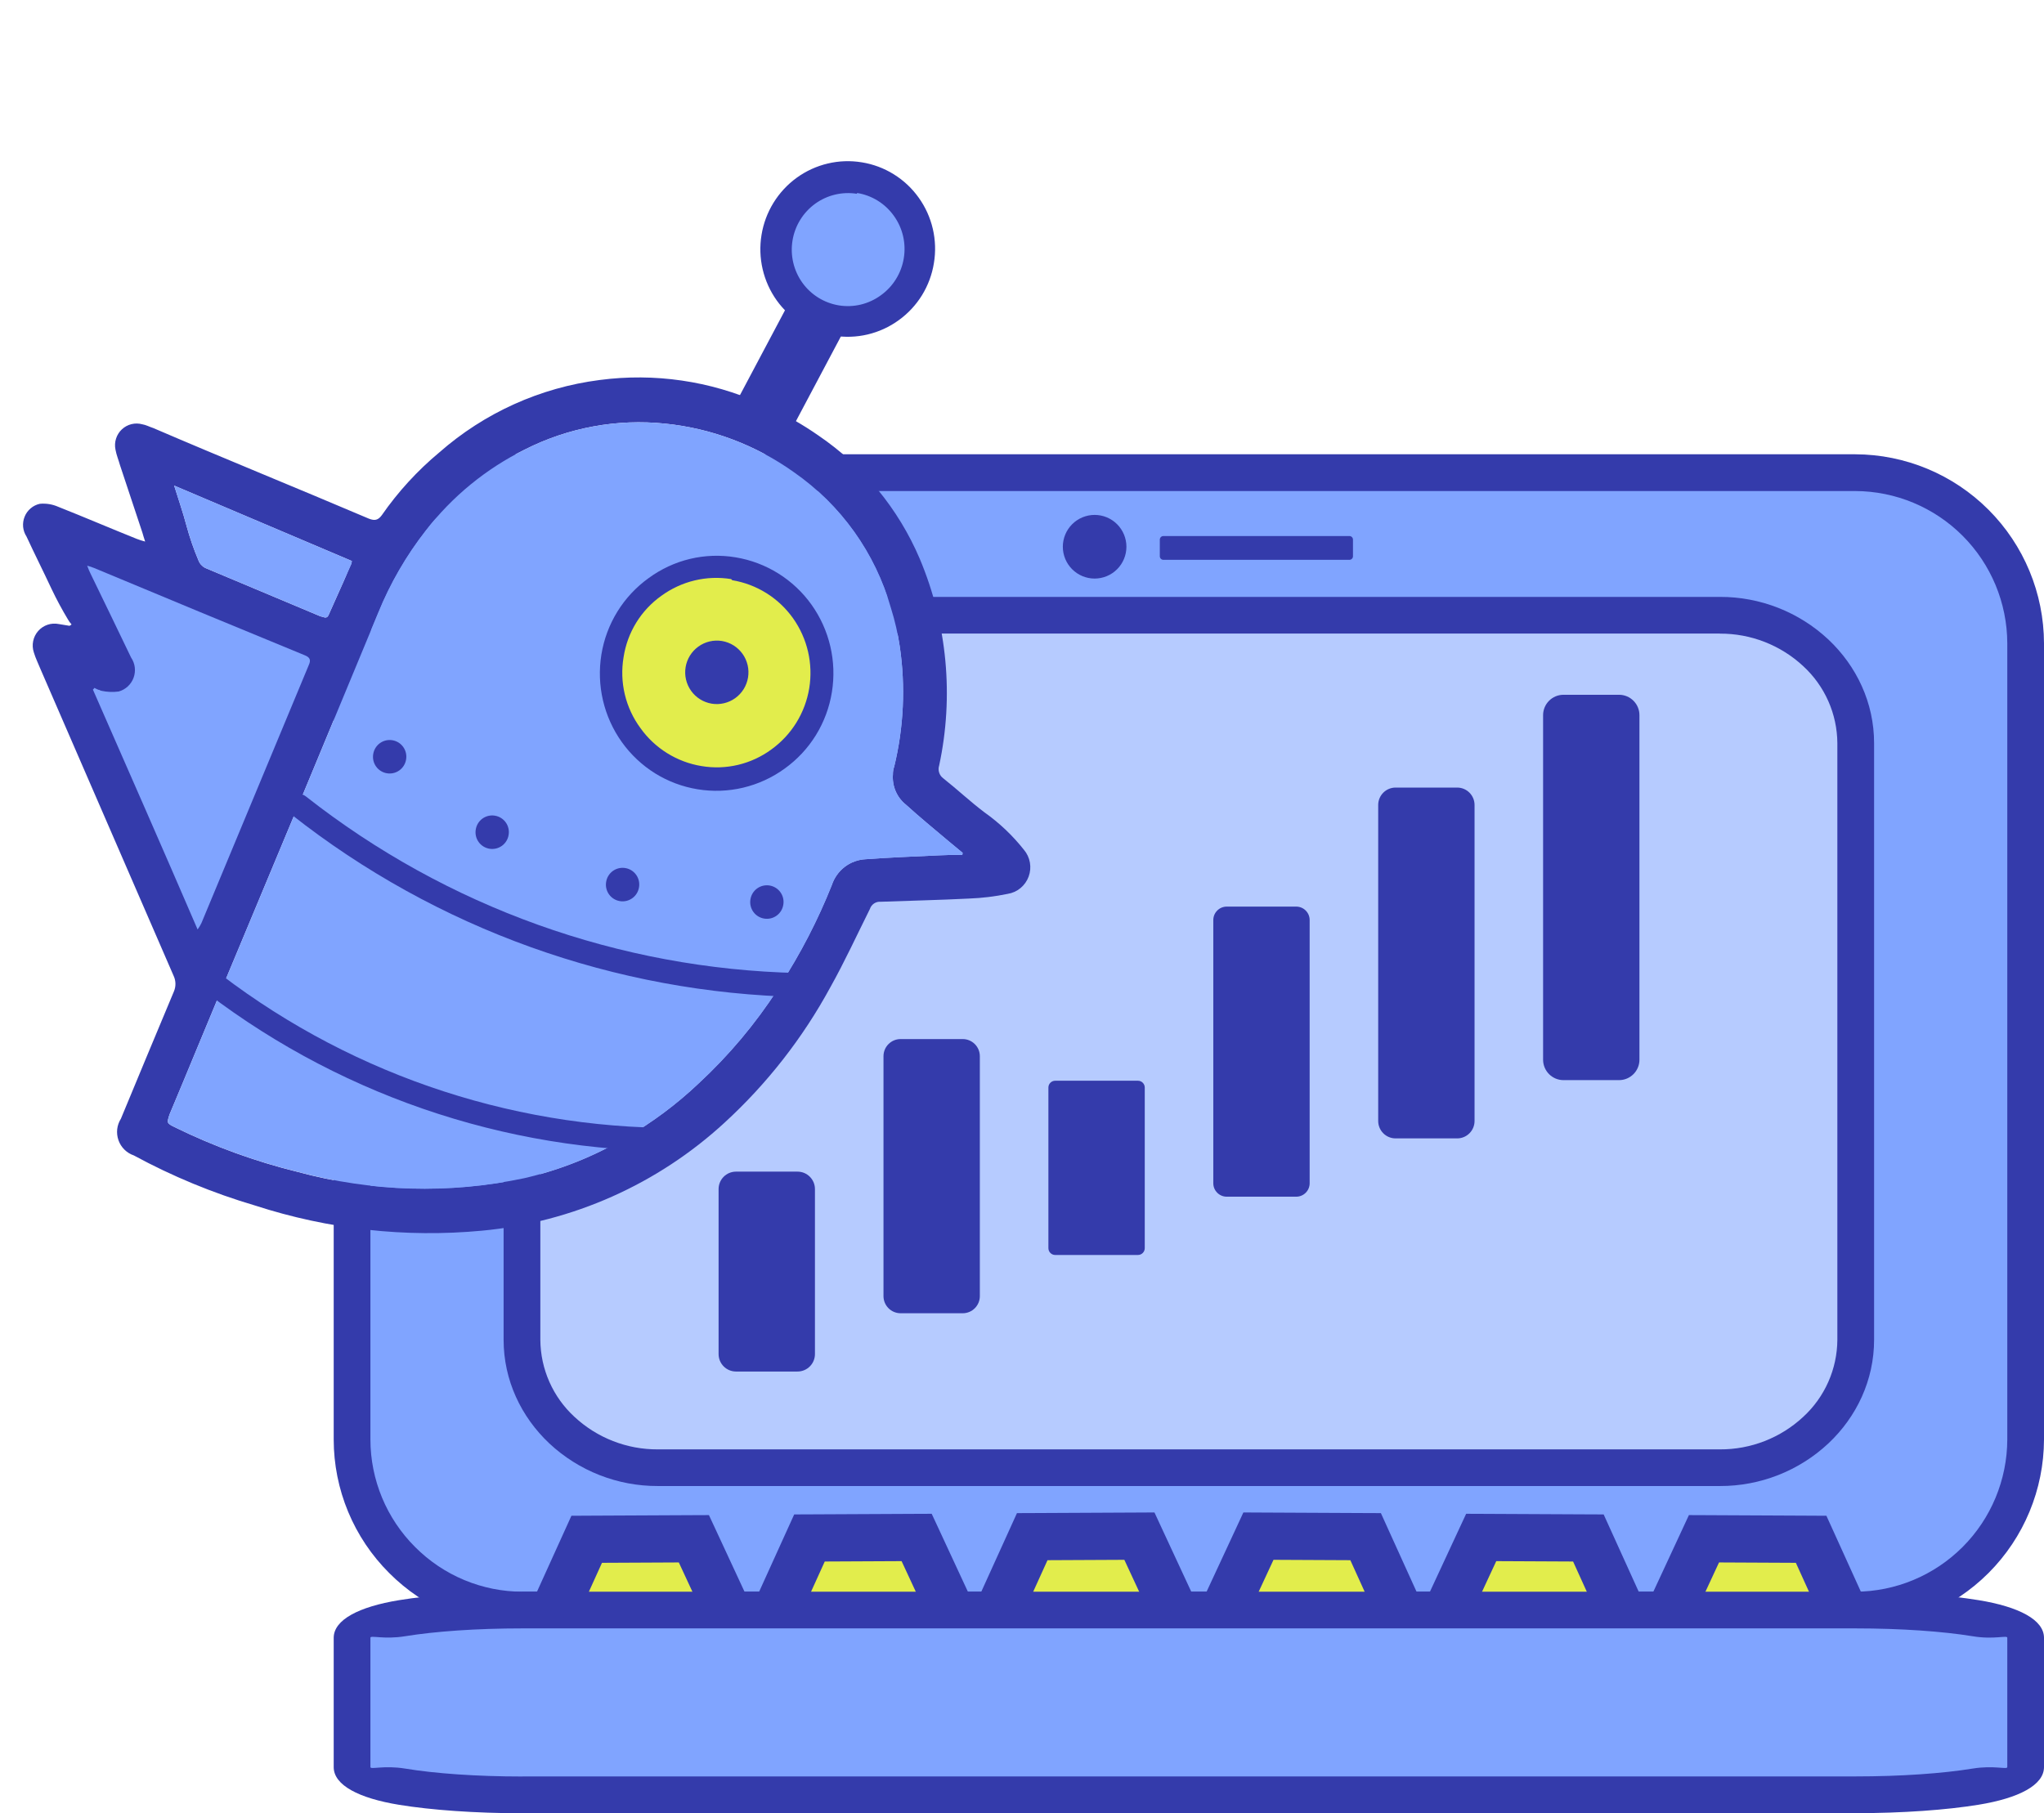 <svg width="355" height="315" viewBox="0 0 355 315" fill="none" xmlns="http://www.w3.org/2000/svg">
<g clip-path="url(#clip0_8114_3295)">
<path fill-rule="evenodd" clip-rule="evenodd" d="M90.745 82.107H322.212C330.058 82.128 337.576 85.258 343.124 90.813C348.672 96.368 351.798 103.896 351.819 111.752V250.073C351.798 257.929 348.672 265.457 343.124 271.012C337.576 276.567 330.058 279.697 322.212 279.718H90.745C82.899 279.697 75.381 276.567 69.833 271.012C64.285 265.457 61.159 257.929 61.138 250.073V111.752C61.159 103.896 64.285 96.368 69.833 90.813C75.381 85.258 82.899 82.128 90.745 82.107Z" fill="#80A4FF"/>
<path d="M322.212 85.303H90.745C87.278 85.306 83.847 85.994 80.646 87.327C77.445 88.66 74.539 90.612 72.093 93.072C69.636 95.522 67.686 98.433 66.354 101.638C65.023 104.844 64.336 108.281 64.333 111.752V250.07C64.337 253.541 65.024 256.977 66.355 260.182C67.686 263.386 69.636 266.297 72.093 268.746C74.539 271.206 77.445 273.158 80.646 274.491C83.847 275.824 87.278 276.512 90.745 276.515H322.212C329.211 276.494 335.916 273.701 340.865 268.746C345.813 263.791 348.603 257.077 348.624 250.07V111.752C348.602 104.745 345.812 98.031 340.864 93.075C335.916 88.12 329.211 85.326 322.212 85.303ZM90.745 78.918H322.212C330.901 78.942 339.228 82.409 345.372 88.562C351.516 94.714 354.977 103.052 355 111.752V250.07C354.976 258.769 351.514 267.106 345.37 273.258C339.227 279.41 330.901 282.876 322.212 282.9H90.745C86.441 282.898 82.18 282.045 78.206 280.39C74.232 278.736 70.623 276.312 67.587 273.258C64.537 270.217 62.116 266.604 60.463 262.625C58.811 258.646 57.959 254.379 57.957 250.07V111.752C57.959 107.442 58.81 103.175 60.463 99.195C62.115 95.215 64.536 91.601 67.587 88.56C70.623 85.506 74.232 83.082 78.206 81.428C82.18 79.773 86.441 78.92 90.745 78.918Z" fill="#343BAB"/>
<path fill-rule="evenodd" clip-rule="evenodd" d="M321.447 278.807L312.897 268.63L297.4 269.252C297.4 269.252 289.244 278.699 289.031 279.162C288.818 279.625 281.626 278.359 281.626 278.359L274.405 267.737L259.175 268.46L253.297 277.925L244.213 278.012L235.84 268.641L218.563 268.728L215.09 277.925L203.691 278.012L197.723 267.748L181.872 267.481L178.042 276.765L165.885 277.488L156.533 266.595C156.533 266.595 142.997 268.113 142.954 268.338C142.911 268.562 135.783 278.46 135.783 278.46C135.783 278.46 127.591 278.909 127.414 278.46C127.237 278.012 114.322 266.053 114.322 266.053L101.273 269.223C101.273 269.223 102.068 278.312 101.808 278.193C101.548 278.074 321.425 278.818 321.425 278.818" fill="#E2ED4C"/>
<path fill-rule="evenodd" clip-rule="evenodd" d="M342.089 280.948C336.824 280.17 329.841 279.693 322.23 279.693H90.745C82.877 279.693 75.707 280.199 70.392 281.02C65.738 281.743 62.507 282.701 61.488 283.778C61.284 283.965 61.161 284.225 61.145 284.501V286.403V306.978C61.145 309.628 74.465 311.793 90.752 311.793H322.212C338.492 311.793 351.819 309.624 351.819 306.978V284.509C351.812 283.117 348.06 281.844 342.089 280.948Z" fill="#80A4FF"/>
<path d="M322.212 315H90.745C82.469 315 74.884 314.439 69.331 313.536C62.315 312.393 57.957 310.119 57.957 306.992V284.523C57.957 281.396 62.315 279.122 69.331 277.979C74.884 277.076 82.469 276.515 90.745 276.515H322.212C330.488 276.515 338.074 277.076 343.627 277.979C350.642 279.122 355 281.396 355 284.523V306.978C355 310.105 350.642 312.379 343.627 313.521C338.074 314.425 330.488 314.985 322.212 314.985M90.745 308.601H322.212C330.213 308.601 337.431 308.08 342.605 307.238C346.32 306.634 348.624 307.458 348.624 306.978V284.509C348.624 284.028 346.32 284.87 342.605 284.248C337.431 283.406 330.213 282.885 322.212 282.885H90.745C82.744 282.885 75.526 283.406 70.352 284.248C66.637 284.852 64.333 284.028 64.333 284.509V306.978C64.333 307.458 66.637 306.634 70.352 307.238C75.526 308.095 82.744 308.615 90.745 308.615V308.601Z" fill="#343BAB"/>
<path fill-rule="evenodd" clip-rule="evenodd" d="M114.25 106.872H298.707C311.68 106.872 322.295 116.864 322.295 129.08V232.734C322.295 244.954 311.68 254.947 298.707 254.947H114.25C101.277 254.947 90.662 244.954 90.662 232.734V129.08C90.662 116.864 101.277 106.872 114.25 106.872Z" fill="#B6CBFF"/>
<path d="M298.707 110.06H114.25C108.878 110.034 103.698 112.062 99.768 115.729C97.916 117.432 96.435 119.499 95.416 121.8C94.397 124.101 93.863 126.588 93.846 129.106V232.756C93.863 235.273 94.397 237.76 95.416 240.061C96.435 242.363 97.916 244.429 99.768 246.132C103.7 249.794 108.88 251.817 114.25 251.787H298.707C304.078 251.817 309.257 249.794 313.189 246.132C315.041 244.429 316.522 242.363 317.541 240.061C318.56 237.76 319.094 235.273 319.111 232.756V129.106C319.094 126.588 318.56 124.101 317.541 121.8C316.522 119.499 315.041 117.432 313.189 115.729C309.257 112.067 304.078 110.045 298.707 110.075M114.25 103.694H298.707C305.698 103.67 312.435 106.315 317.547 111.091C322.443 115.704 325.491 122.074 325.491 129.098V232.749C325.491 239.773 322.451 246.143 317.547 250.756C312.435 255.532 305.698 258.177 298.707 258.153H114.25C107.259 258.177 100.522 255.532 95.41 250.756C90.514 246.143 87.466 239.773 87.466 232.749V129.098C87.466 122.074 90.507 115.722 95.41 111.091C100.519 106.31 107.257 103.66 114.25 103.679V103.694Z" fill="#343BAB"/>
<path d="M208.872 277.987L214.841 265.138L215.949 262.745L218.581 262.759L237.194 262.849L239.833 262.86L240.92 265.261L246.708 278.019L239.227 281.396L234.526 271.038L221.181 270.973L216.325 281.428L208.872 277.987Z" fill="#343BAB"/>
<path d="M247.56 278.214L253.528 265.366L254.64 262.976L257.269 262.987L275.885 263.077L278.521 263.088L279.611 265.489L285.399 278.247L277.914 281.627L273.213 271.266L259.868 271.201L255.012 281.656L247.56 278.214Z" fill="#343BAB"/>
<path d="M286.251 278.446L292.219 265.597L293.328 263.204L295.96 263.215L314.572 263.305L317.208 263.32L318.298 265.716L324.086 278.478L316.605 281.855L311.904 271.494L298.559 271.429L293.703 281.888L286.251 278.446Z" fill="#343BAB"/>
<path d="M200.131 281.428L195.275 270.973L181.93 271.038L177.229 281.396L169.745 278.019L175.536 265.261L176.623 262.86L179.262 262.849L197.875 262.759L200.507 262.745L201.615 265.138L207.583 277.987L200.131 281.428Z" fill="#343BAB"/>
<path d="M161.44 281.656L156.587 271.201L143.243 271.266L138.542 281.627L131.057 278.247L136.845 265.489L137.935 263.088L140.571 263.077L159.183 262.987L161.816 262.976L162.928 265.366L168.892 278.214L161.44 281.656Z" fill="#343BAB"/>
<path d="M122.753 281.888L117.896 271.429L104.552 271.494L99.854 281.855L92.37 278.478L98.157 265.716L99.244 263.32L101.884 263.305L120.496 263.215L123.128 263.204L124.24 265.597L130.205 278.446L122.753 281.888Z" fill="#343BAB"/>
<path d="M249.723 140.009H245.751C244.906 140.009 244.096 140.345 243.499 140.943C242.902 141.541 242.566 142.352 242.566 143.198V191.383C242.566 192.228 242.902 193.039 243.499 193.637C244.096 194.235 244.906 194.571 245.751 194.571H249.723C250.141 194.572 250.556 194.49 250.942 194.33C251.329 194.169 251.681 193.935 251.977 193.639C252.273 193.342 252.508 192.991 252.668 192.604C252.828 192.216 252.911 191.802 252.911 191.383V143.205C252.912 142.786 252.83 142.37 252.67 141.982C252.51 141.594 252.275 141.241 251.979 140.944C251.683 140.648 251.331 140.412 250.944 140.252C250.557 140.091 250.142 140.009 249.723 140.009Z" fill="#005734"/>
<path fill-rule="evenodd" clip-rule="evenodd" d="M190.115 89.45C191.58 89.45 192.984 90.034 194.019 91.071C195.054 92.108 195.636 93.514 195.636 94.981C195.635 96.447 195.053 97.852 194.018 98.888C192.983 99.925 191.579 100.508 190.115 100.509C188.651 100.509 187.246 99.926 186.21 98.89C185.175 97.853 184.592 96.447 184.591 94.981C184.591 94.254 184.734 93.535 185.012 92.864C185.289 92.193 185.696 91.583 186.209 91.07C186.722 90.556 187.331 90.148 188.001 89.871C188.672 89.593 189.39 89.45 190.115 89.45Z" fill="#343BAB"/>
<path fill-rule="evenodd" clip-rule="evenodd" d="M202.059 93.119H234.363C234.528 93.119 234.686 93.184 234.802 93.301C234.919 93.418 234.984 93.576 234.984 93.741V96.633C234.984 96.798 234.919 96.956 234.802 97.073C234.686 97.189 234.528 97.255 234.363 97.255H202.059C201.894 97.255 201.736 97.189 201.619 97.073C201.502 96.956 201.436 96.798 201.435 96.633V93.741C201.436 93.576 201.502 93.417 201.619 93.301C201.736 93.184 201.894 93.119 202.059 93.119Z" fill="#343BAB"/>
<path d="M11.76 107.541C11.944 107.879 12.168 108.194 12.428 108.478C12.322 108.578 12.2 108.659 12.067 108.716L10.207 108.409C9.559 108.278 8.888 108.32 8.261 108.532C7.632 108.743 7.07 109.117 6.633 109.617C6.193 110.115 5.891 110.721 5.759 111.374C5.626 112.026 5.666 112.701 5.875 113.333C6.171 114.342 6.669 115.318 7.066 116.312L30.174 169.569C30.367 169.988 30.468 170.445 30.47 170.907C30.474 171.37 30.381 171.83 30.196 172.255C27.105 179.634 24.058 186.955 21 194.341C20.654 194.888 20.435 195.506 20.357 196.148C20.284 196.798 20.358 197.455 20.573 198.072C20.788 198.688 21.14 199.246 21.602 199.706C22.066 200.164 22.626 200.511 23.242 200.722C29.94 204.355 37.002 207.272 44.309 209.427C57.008 213.556 70.415 215.042 83.708 213.795C99.43 212.32 114.235 205.724 125.855 195.017C133.229 188.255 139.431 180.314 144.207 171.518C146.673 167.118 148.825 162.436 151.085 157.902C151.213 157.513 151.467 157.177 151.807 156.948C152.148 156.722 152.556 156.619 152.963 156.655C158.068 156.467 163.224 156.355 168.304 156.098C170.564 156.014 172.813 155.741 175.027 155.281C175.843 155.151 176.608 154.804 177.244 154.276C177.883 153.746 178.37 153.057 178.656 152.277C178.942 151.497 179.017 150.655 178.872 149.837C178.727 149.02 178.368 148.257 177.833 147.624C175.868 145.138 173.558 142.946 170.972 141.117C168.571 139.309 166.261 137.14 163.809 135.198C163.477 134.952 163.232 134.606 163.109 134.211C162.98 133.817 162.98 133.391 163.109 132.997C165.696 120.948 164.516 108.393 159.729 97.039C156.027 88.37 149.919 80.946 142.131 75.647C139.403 73.746 136.511 72.095 133.487 70.713C133.049 70.46 132.587 70.25 132.108 70.087C123.346 66.168 113.67 64.758 104.155 66.013C93.826 67.336 84.126 71.716 76.299 78.594C72.492 81.764 69.13 85.436 66.305 89.508C65.67 90.365 65.088 90.503 64.067 90.101C51.632 84.805 39.092 79.725 26.603 74.353C25.946 74.147 25.376 73.818 24.733 73.713C24.113 73.54 23.459 73.529 22.834 73.681C22.208 73.836 21.632 74.15 21.162 74.592C20.692 75.035 20.344 75.591 20.151 76.208C19.956 76.824 19.924 77.48 20.057 78.113C20.23 79.071 20.588 79.892 20.837 80.796L24.736 92.542C24.834 92.954 24.993 93.377 25.209 94.078C24.699 93.95 24.198 93.789 23.707 93.597C19.194 91.79 14.703 89.859 10.128 88.048C9.121 87.6 8.016 87.418 6.918 87.52C6.331 87.647 5.784 87.918 5.326 88.308C4.864 88.697 4.504 89.193 4.279 89.754C4.051 90.314 3.961 90.92 4.015 91.522C4.073 92.123 4.275 92.701 4.604 93.207C6.012 96.254 7.528 99.255 8.937 102.274C9.818 104.136 10.829 105.994 11.76 107.541ZM61.106 97.458C61.094 97.644 61.064 97.828 61.016 98.008C59.748 100.9 58.38 103.839 57.109 106.746C56.77 107.617 56.282 107.173 55.665 107.071L35.669 98.673C35.117 98.4 34.688 97.927 34.471 97.35C33.644 95.396 32.95 93.389 32.395 91.341C31.788 89.02 31.023 86.873 30.25 84.36L61.106 97.458ZM29.438 193.625C32.463 186.434 35.442 179.135 38.464 171.912C47.575 150.143 56.648 128.33 65.684 106.475C67.767 101.342 70.553 96.525 73.963 92.162C78.555 86.225 84.438 81.413 91.164 78.091C98.695 74.277 107.164 72.717 115.557 73.597C123.592 74.423 131.275 77.322 137.856 82.01C146.055 87.702 152.026 96.066 154.75 105.676C155.43 107.836 155.937 110.047 156.267 112.288C157.292 119.248 156.966 126.341 155.306 133.177C155.151 133.612 155.075 134.071 155.082 134.533C155.002 135.531 155.166 136.534 155.559 137.454C155.956 138.377 156.576 139.186 157.364 139.808C159.744 141.977 162.21 143.987 164.697 146.088L167.192 148.156C167.186 148.278 167.167 148.399 167.134 148.517C165.788 148.495 164.499 148.517 163.137 148.589C158.92 148.788 154.58 148.951 150.345 149.265C149.027 149.33 147.759 149.794 146.709 150.596C145.661 151.403 144.88 152.508 144.467 153.766C142.057 159.817 139.063 165.618 135.527 171.087L135.069 171.875C131.183 177.881 126.563 183.377 121.316 188.235C117.489 191.862 113.247 195.025 108.679 197.656C103.196 200.886 97.253 203.259 91.056 204.695C78.034 207.449 64.546 207.069 51.7 203.585C44.326 201.768 37.167 199.163 30.347 195.816C28.961 195.122 28.961 195.122 29.438 193.625ZM16.544 100.289C16.328 99.849 16.087 99.422 15.822 99.009C16.225 99.117 16.62 99.25 17.006 99.407C28.88 104.389 40.77 109.341 52.675 114.262C53.502 114.624 53.664 115.054 53.296 115.889C47.223 130.531 41.148 145.196 35.07 159.884C34.886 160.252 34.674 160.605 34.434 160.939C28.531 147.143 22.646 133.644 16.768 120.115C16.869 120.036 16.953 119.936 17.014 119.823C17.384 120.029 17.776 120.194 18.183 120.314C19.151 120.524 20.148 120.564 21.13 120.434C21.706 120.271 22.235 119.972 22.671 119.562C23.112 119.154 23.449 118.645 23.653 118.08C23.858 117.515 23.926 116.909 23.852 116.312C23.779 115.716 23.567 115.146 23.231 114.649C20.963 109.801 18.718 105.022 16.403 100.267L16.544 100.289Z" fill="#343BAB"/>
<path d="M61.106 97.458C61.094 97.644 61.064 97.828 61.016 98.008C59.748 100.9 58.38 103.839 57.109 106.746C56.77 107.617 56.282 107.173 55.665 107.071L35.669 98.673C35.117 98.4 34.688 97.927 34.471 97.35C33.645 95.396 32.951 93.388 32.395 91.341C31.788 89.02 31.023 86.873 30.25 84.356L61.106 97.458Z" fill="#80A4FF"/>
<path d="M15.725 99.653C15.548 99.291 15.364 98.886 15.14 98.272C15.555 98.379 15.963 98.515 16.36 98.677C28.557 103.772 40.769 108.833 52.997 113.861C53.849 114.222 54.015 114.671 53.636 115.52C47.418 130.463 41.197 145.418 34.973 160.382C34.787 160.762 34.568 161.125 34.319 161.467C28.246 147.367 22.188 133.608 16.136 119.797C16.241 119.718 16.327 119.617 16.389 119.501C16.77 119.713 17.173 119.882 17.591 120.003C18.584 120.22 19.606 120.263 20.613 120.13C21.204 119.964 21.747 119.66 22.198 119.244C22.648 118.827 22.992 118.309 23.202 117.733C23.413 117.155 23.483 116.536 23.408 115.925C23.331 115.316 23.111 114.733 22.765 114.226C20.418 109.389 18.108 104.508 15.725 99.653Z" fill="#80A4FF"/>
<path d="M29.438 193.625C32.463 186.434 35.442 179.135 38.464 171.911C47.575 150.143 56.648 128.33 65.684 106.475C67.766 101.342 70.553 96.524 73.963 92.162C78.556 86.224 84.438 81.411 91.164 78.088C98.696 74.276 107.164 72.717 115.557 73.597C123.592 74.424 131.275 77.322 137.856 82.01C146.055 87.7 152.026 96.064 154.75 105.672C155.43 107.834 155.937 110.046 156.267 112.288C157.293 119.247 156.966 126.339 155.306 133.174C155.151 133.609 155.076 134.068 155.082 134.529C155.002 135.529 155.165 136.532 155.559 137.454C155.957 138.376 156.577 139.185 157.364 139.808C159.744 141.977 162.21 143.987 164.697 146.087L167.192 148.155C167.186 148.278 167.167 148.399 167.135 148.517C165.788 148.495 164.499 148.517 163.138 148.589C158.92 148.788 154.58 148.951 150.345 149.265C149.027 149.33 147.759 149.794 146.709 150.596C145.66 151.402 144.879 152.507 144.467 153.766C142.057 159.817 139.063 165.618 135.527 171.087L135.069 171.875C131.182 177.88 126.562 183.376 121.316 188.234C117.488 191.855 113.246 195.01 108.679 197.634C103.197 200.867 97.254 203.242 91.056 204.677C78.034 207.429 64.547 207.049 51.7 203.567C44.326 201.755 37.168 199.157 30.348 195.816C28.961 195.122 28.961 195.122 29.438 193.625Z" fill="#80A4FF"/>
<path d="M142.55 119.765C142.946 117.385 142.871 114.951 142.328 112.6C141.785 110.25 140.784 108.03 139.384 106.067C137.984 104.103 136.212 102.435 134.168 101.158C132.124 99.881 129.849 99.019 127.472 98.622C122.671 97.844 117.758 99.006 113.812 101.854C109.867 104.701 107.211 109 106.43 113.807C105.63 118.612 106.768 123.538 109.594 127.503C112.42 131.468 116.702 134.148 121.5 134.952C123.878 135.34 126.309 135.254 128.655 134.7C131 134.147 133.213 133.136 135.168 131.725C137.122 130.315 138.78 128.533 140.047 126.48C141.314 124.428 142.164 122.146 142.55 119.765Z" fill="#E2ED4C"/>
<path d="M113.785 134.352C111.522 132.942 109.559 131.099 108.008 128.929C104.86 124.521 103.581 119.044 104.451 113.695C104.881 111.049 105.827 108.515 107.235 106.236C108.641 103.962 110.481 101.989 112.651 100.43C114.804 98.848 117.25 97.713 119.847 97.09C122.443 96.472 125.137 96.381 127.768 96.822C130.398 97.258 132.915 98.21 135.177 99.621C137.438 101.033 139.399 102.878 140.947 105.05C144.077 109.448 145.347 114.905 144.482 120.235C144.059 122.879 143.119 125.413 141.716 127.693C140.312 129.97 138.471 131.946 136.3 133.506C134.137 135.083 131.682 136.214 129.079 136.832C126.486 137.451 123.795 137.547 121.165 137.114C118.547 136.689 116.039 135.75 113.785 134.352ZM126.992 100.6C124.879 100.256 122.719 100.336 120.638 100.835C118.555 101.336 116.592 102.244 114.861 103.507C113.112 104.75 111.63 106.332 110.503 108.16C109.377 109.991 108.629 112.031 108.304 114.157C107.939 116.31 108.011 118.515 108.517 120.639C109.025 122.761 109.954 124.757 111.25 126.511C112.495 128.249 114.07 129.723 115.886 130.849C117.7 131.977 119.718 132.735 121.825 133.08C123.936 133.438 126.097 133.368 128.18 132.874C130.264 132.38 132.229 131.472 133.957 130.206C135.697 128.954 137.174 127.372 138.304 125.549C139.435 123.722 140.197 121.69 140.546 119.569C141.248 115.294 140.233 110.915 137.723 107.386C136.483 105.644 134.912 104.165 133.1 103.033C131.287 101.902 129.269 101.14 127.162 100.792L126.992 100.6Z" fill="#343BAB"/>
<path d="M139.005 173.04C141.597 173.105 141.138 169.084 138.611 169.034C107.57 168.334 77.591 157.582 53.166 138.387C51.13 136.76 48.574 139.887 50.585 141.478C75.83 161.38 106.857 172.515 138.979 173.202L139.005 173.04Z" fill="#343BAB"/>
<path d="M115.196 199.941C117.789 200.006 117.33 195.986 114.803 195.931C85.278 195.379 56.819 184.79 34.099 165.903C33.687 165.625 33.187 165.509 32.694 165.577C32.2 165.647 31.75 165.899 31.431 166.282C31.108 166.666 30.94 167.155 30.958 167.656C30.973 168.155 31.173 168.63 31.517 168.99C55.117 188.59 84.701 199.521 115.359 199.97L115.196 199.941Z" fill="#343BAB"/>
<path d="M136.044 157.175C136.108 156.799 136.098 156.414 136.013 156.041C135.928 155.669 135.77 155.317 135.548 155.006C135.327 154.695 135.046 154.431 134.722 154.23C134.398 154.028 134.037 153.893 133.661 153.831C133.285 153.769 132.9 153.782 132.529 153.869C132.157 153.956 131.807 154.116 131.498 154.34C131.189 154.563 130.927 154.846 130.727 155.171C130.528 155.497 130.395 155.858 130.335 156.235C130.271 156.612 130.282 156.997 130.368 157.369C130.453 157.741 130.611 158.092 130.832 158.402C131.054 158.713 131.335 158.977 131.658 159.178C131.982 159.379 132.342 159.515 132.718 159.576C133.094 159.638 133.479 159.626 133.85 159.539C134.221 159.452 134.571 159.292 134.88 159.069C135.189 158.846 135.451 158.564 135.651 158.239C135.851 157.914 135.984 157.552 136.044 157.175Z" fill="#343BAB"/>
<path d="M110.983 154.142C111.047 153.766 111.037 153.381 110.952 153.009C110.867 152.637 110.71 152.285 110.489 151.974C110.267 151.663 109.987 151.399 109.663 151.198C109.34 150.996 108.98 150.86 108.603 150.798C108.227 150.735 107.842 150.748 107.47 150.835C107.099 150.922 106.748 151.082 106.438 151.305C106.129 151.529 105.867 151.812 105.667 152.137C105.467 152.463 105.334 152.825 105.274 153.202C105.21 153.579 105.221 153.964 105.307 154.336C105.392 154.708 105.55 155.059 105.771 155.369C105.993 155.68 106.274 155.943 106.597 156.145C106.921 156.346 107.281 156.482 107.657 156.543C108.033 156.605 108.418 156.593 108.789 156.506C109.16 156.419 109.51 156.259 109.819 156.036C110.128 155.813 110.39 155.53 110.59 155.205C110.79 154.881 110.923 154.519 110.983 154.142Z" fill="#343BAB"/>
<path d="M88.337 145.043C88.402 144.666 88.391 144.281 88.306 143.908C88.221 143.536 88.063 143.184 87.842 142.873C87.62 142.562 87.339 142.299 87.015 142.097C86.691 141.895 86.331 141.76 85.954 141.699C85.578 141.636 85.193 141.649 84.822 141.736C84.451 141.824 84.101 141.984 83.791 142.207C83.482 142.431 83.221 142.713 83.021 143.038C82.821 143.364 82.688 143.726 82.629 144.103C82.565 144.479 82.576 144.864 82.661 145.236C82.746 145.608 82.904 145.959 83.126 146.27C83.347 146.58 83.628 146.844 83.952 147.045C84.275 147.247 84.636 147.382 85.012 147.443C85.388 147.506 85.772 147.493 86.143 147.406C86.514 147.319 86.865 147.159 87.174 146.936C87.483 146.713 87.745 146.431 87.944 146.106C88.144 145.781 88.278 145.42 88.337 145.043Z" fill="#343BAB"/>
<path d="M70.53 131.934C70.594 131.557 70.583 131.172 70.498 130.8C70.412 130.429 70.254 130.077 70.033 129.767C69.811 129.456 69.531 129.193 69.207 128.991C68.883 128.79 68.523 128.655 68.147 128.593C67.771 128.531 67.386 128.543 67.015 128.63C66.644 128.718 66.294 128.877 65.985 129.1C65.676 129.323 65.414 129.606 65.214 129.931C65.014 130.256 64.881 130.617 64.821 130.994C64.757 131.37 64.768 131.755 64.853 132.127C64.939 132.499 65.097 132.85 65.318 133.161C65.54 133.471 65.82 133.735 66.144 133.936C66.468 134.138 66.828 134.273 67.204 134.334C67.58 134.397 67.965 134.384 68.336 134.297C68.707 134.21 69.057 134.05 69.366 133.827C69.675 133.604 69.937 133.322 70.137 132.997C70.337 132.672 70.47 132.311 70.53 131.934Z" fill="#343BAB"/>
<path d="M127.169 71.182L136.603 76.244L149.865 51.244L140.431 46.183L127.169 71.182Z" fill="#343BAB"/>
<path d="M159.607 45.282C159.879 43.656 159.828 41.991 159.457 40.383C159.086 38.776 158.403 37.257 157.446 35.914C156.489 34.572 155.277 33.431 153.88 32.557C152.483 31.683 150.927 31.093 149.302 30.821C147.676 30.558 146.014 30.617 144.411 30.996C142.807 31.376 141.295 32.068 139.959 33.032C138.623 33.997 137.489 35.216 136.624 36.62C135.758 38.023 135.177 39.584 134.914 41.212C134.366 44.498 135.143 47.867 137.075 50.579C139.008 53.291 141.937 55.123 145.218 55.673C146.844 55.937 148.507 55.877 150.11 55.498C151.713 55.118 153.226 54.426 154.562 53.462C155.898 52.497 157.031 51.278 157.897 49.874C158.762 48.471 159.343 46.911 159.607 45.282Z" fill="#80A4FF"/>
<path d="M139.232 56.244C137.535 55.189 136.063 53.81 134.899 52.184C133.737 50.554 132.907 48.712 132.455 46.761C132.002 44.809 131.936 42.788 132.26 40.81C132.58 38.833 133.286 36.937 134.336 35.232C135.384 33.529 136.757 32.048 138.376 30.875C139.993 29.704 141.825 28.865 143.767 28.406C145.705 27.946 147.715 27.876 149.681 28.2C151.647 28.516 153.531 29.22 155.223 30.272C156.922 31.324 158.395 32.704 159.556 34.332C160.724 35.959 161.558 37.803 162.011 39.755C162.465 41.708 162.529 43.731 162.199 45.709C161.884 47.687 161.18 49.583 160.13 51.288C159.081 52.986 157.708 54.46 156.09 55.626C154.474 56.8 152.642 57.642 150.699 58.102C148.759 58.561 146.748 58.63 144.781 58.305C142.814 57.99 140.928 57.29 139.232 56.244ZM148.854 33.67C147.589 33.464 146.297 33.51 145.049 33.804C143.802 34.099 142.625 34.637 141.586 35.387C139.479 36.913 138.061 39.213 137.643 41.783C137.223 44.348 137.831 46.975 139.337 49.093C140.082 50.137 141.026 51.024 142.113 51.703C143.201 52.381 144.412 52.839 145.677 53.048C146.948 53.258 148.248 53.211 149.501 52.911C150.754 52.61 151.936 52.063 152.978 51.302C154.034 50.547 154.93 49.59 155.613 48.486C156.298 47.382 156.758 46.153 156.967 44.87C157.179 43.587 157.138 42.273 156.844 41.006C156.549 39.74 156.005 38.545 155.245 37.492C154.495 36.438 153.544 35.545 152.447 34.863C151.345 34.179 150.117 33.723 148.836 33.522L148.854 33.67Z" fill="#343BAB"/>
<path d="M129.916 117.704C130.157 116.262 129.815 114.783 128.967 113.592C128.118 112.402 126.833 111.597 125.392 111.356C123.954 111.122 122.482 111.468 121.298 112.319C120.114 113.17 119.316 114.457 119.077 115.896C118.837 117.338 119.179 118.817 120.027 120.007C120.876 121.197 122.161 122 123.602 122.241C125.04 122.476 126.512 122.13 127.696 121.28C128.88 120.429 129.678 119.143 129.916 117.704Z" fill="#343BAB"/>
<path d="M281.192 120.696H271.549C269.59 120.696 268.003 122.286 268.003 124.247V184.09C268.003 186.051 269.59 187.641 271.549 187.641H281.192C283.151 187.641 284.738 186.051 284.738 184.09V124.247C284.738 122.286 283.151 120.696 281.192 120.696Z" fill="#343BAB"/>
<path d="M253.077 136.817H242.386C240.717 136.817 239.364 138.172 239.364 139.843V194.737C239.364 196.409 240.717 197.763 242.386 197.763H253.077C254.746 197.763 256.099 196.409 256.099 194.737V139.843C256.099 138.172 254.746 136.817 253.077 136.817Z" fill="#343BAB"/>
<path d="M225.127 157.496H213.057C211.769 157.496 210.725 158.542 210.725 159.832V205.554C210.725 206.844 211.769 207.89 213.057 207.89H225.127C226.415 207.89 227.46 206.844 227.46 205.554V159.832C227.46 158.542 226.415 157.496 225.127 157.496Z" fill="#343BAB"/>
<path d="M197.636 187.745H183.27C182.616 187.745 182.085 188.276 182.085 188.931V216.83C182.085 217.485 182.616 218.016 183.27 218.016H197.636C198.29 218.016 198.821 217.485 198.821 216.83V188.931C198.821 188.276 198.29 187.745 197.636 187.745Z" fill="#343BAB"/>
<path d="M167.203 180.508H156.418C154.775 180.508 153.443 181.841 153.443 183.487V225.16C153.443 226.805 154.775 228.139 156.418 228.139H167.203C168.846 228.139 170.178 226.805 170.178 225.16V183.487C170.178 181.841 168.846 180.508 167.203 180.508Z" fill="#343BAB"/>
<path d="M138.513 203.537H127.829C126.158 203.537 124.804 204.893 124.804 206.566V235.232C124.804 236.905 126.158 238.262 127.829 238.262H138.513C140.184 238.262 141.539 236.905 141.539 235.232V206.566C141.539 204.893 140.184 203.537 138.513 203.537Z" fill="#343BAB"/>
</g>
<defs>
<clipPath id="clip0_8114_3295">
<rect width="355" height="315" fill="white"/>
</clipPath>
</defs>
</svg>
